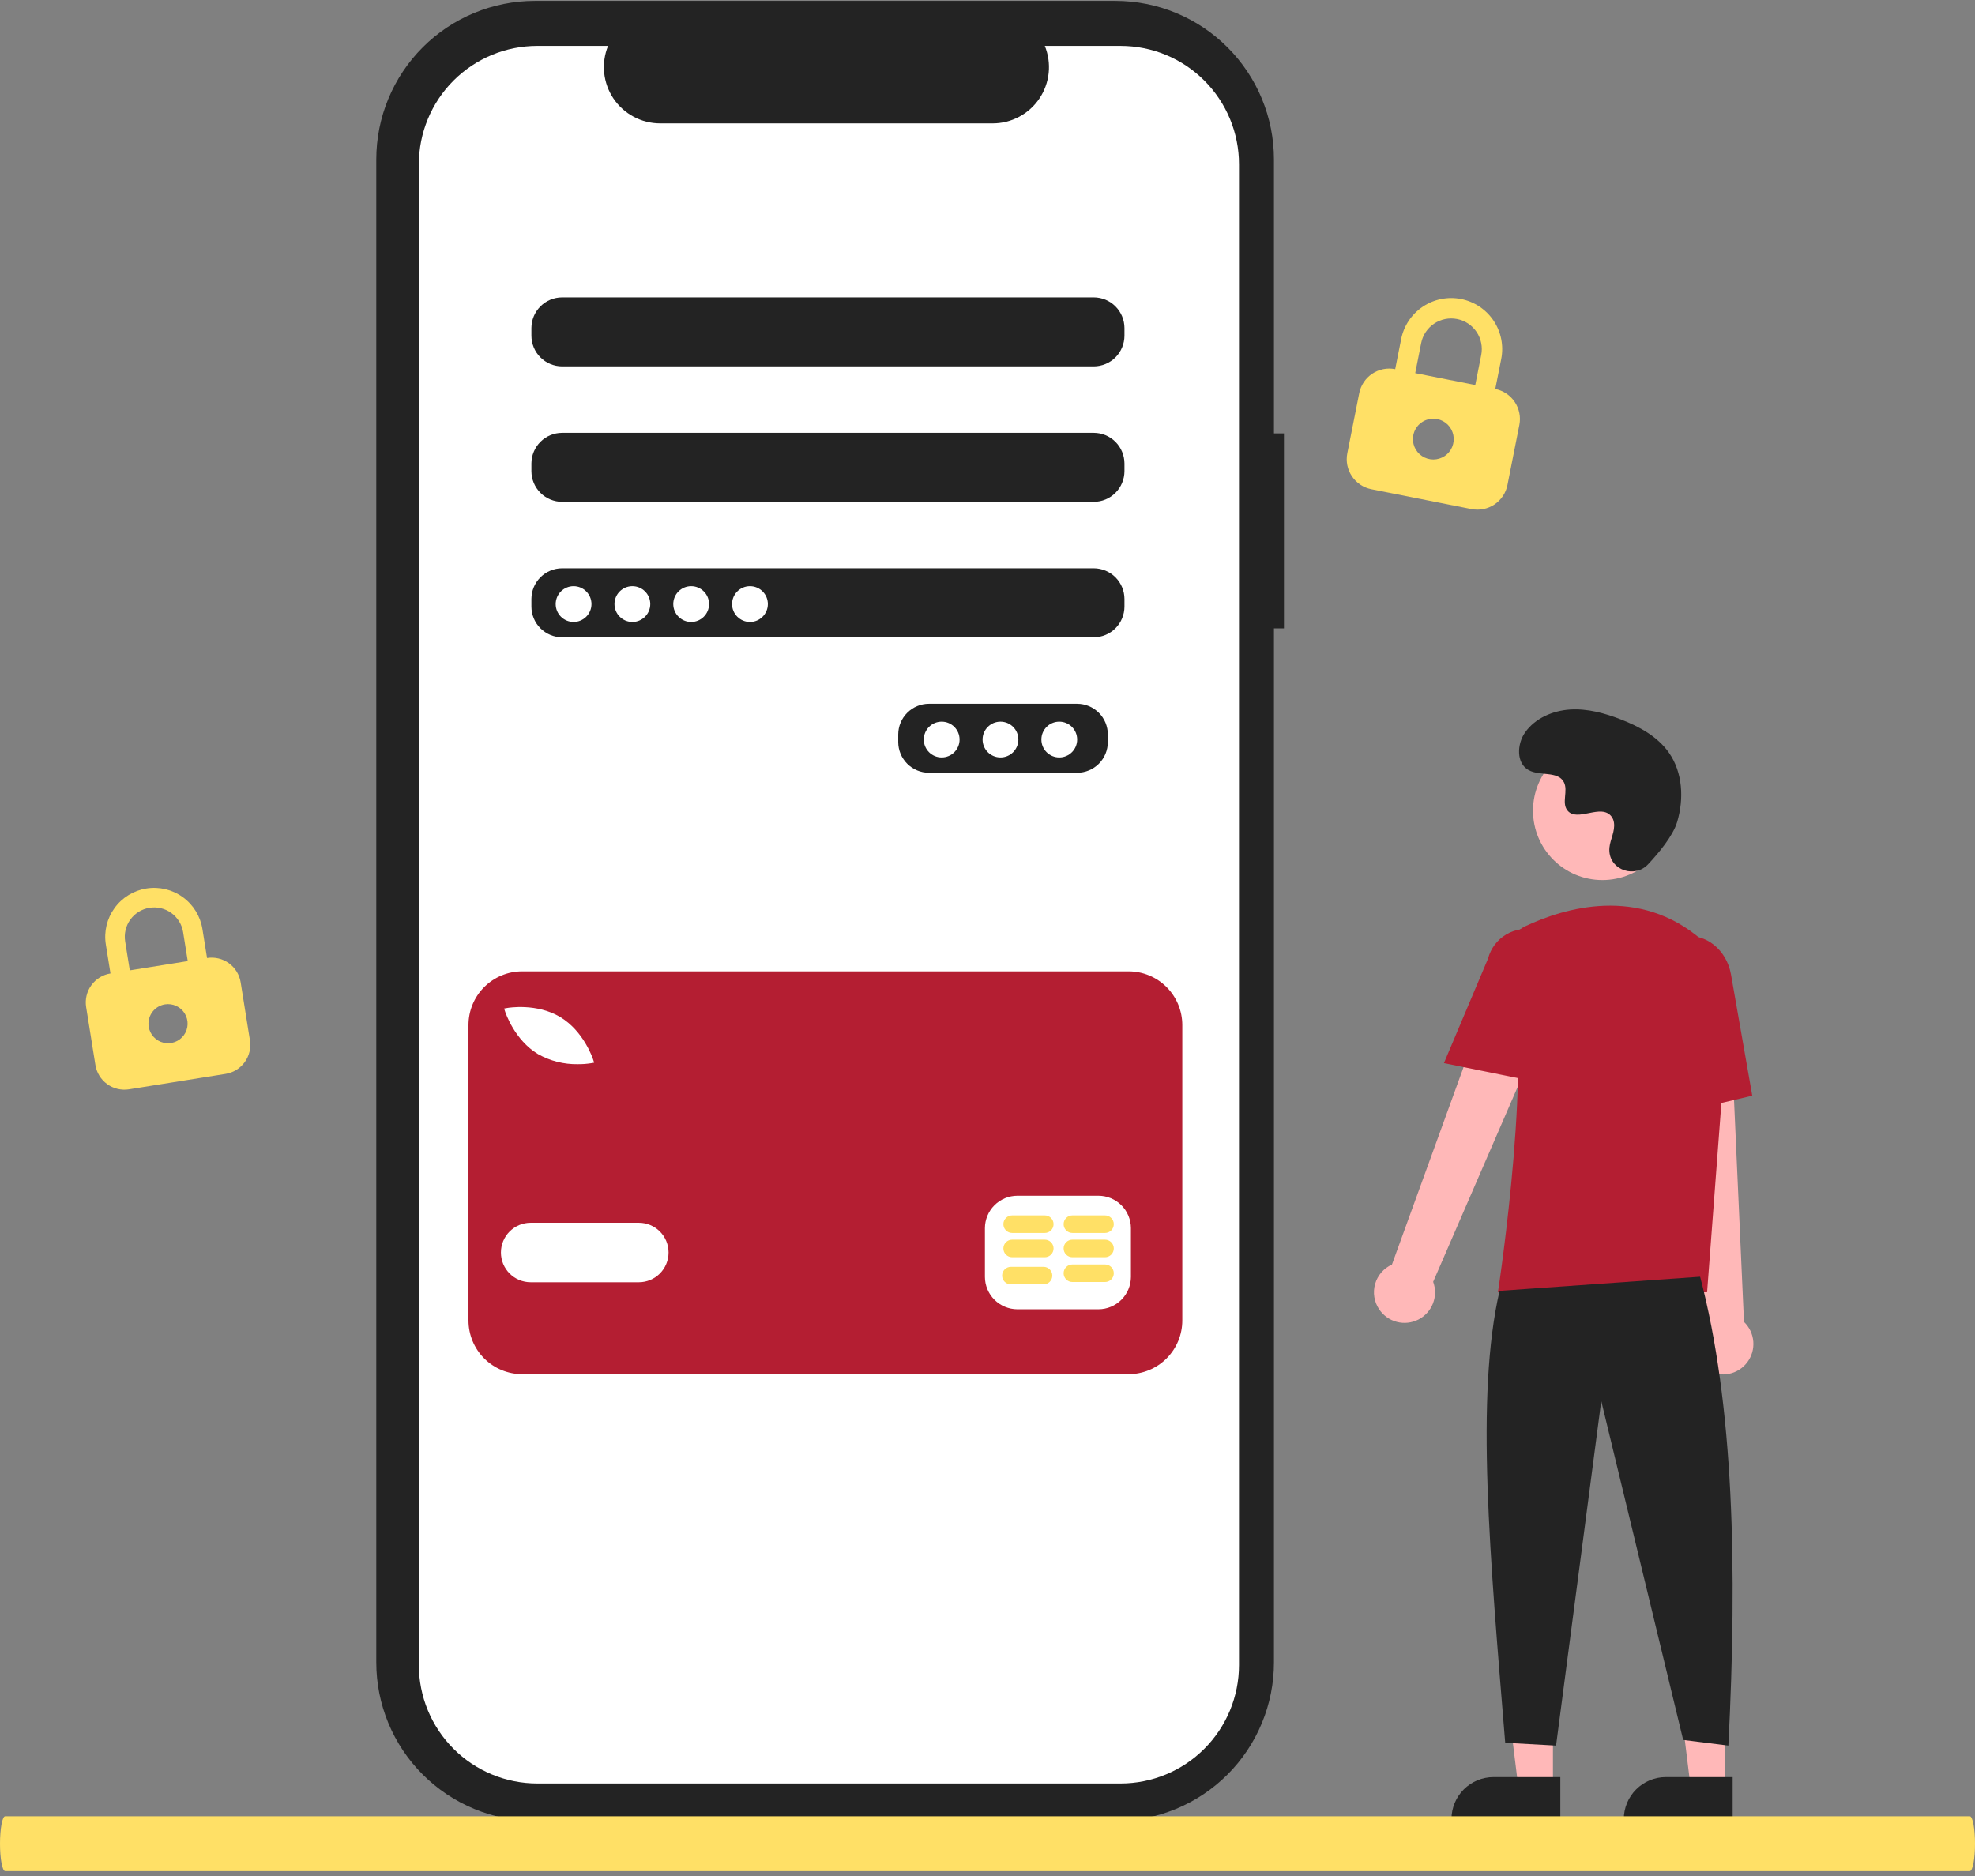 <svg width="360" height="342" viewBox="0 0 360 342" fill="none" xmlns="http://www.w3.org/2000/svg">
<rect x="0" y="0" width="360" height="342" fill="#808080" stroke="none"/>
<path d="M234.038 79.009H232.215V29.065C232.215 21.398 229.169 14.046 223.748 8.625C218.327 3.204 210.975 0.158 203.308 0.158H97.494C93.698 0.158 89.939 0.906 86.432 2.359C82.925 3.811 79.739 5.94 77.055 8.625C74.37 11.309 72.241 14.495 70.788 18.003C69.336 21.51 68.588 25.268 68.588 29.064V303.063C68.588 306.859 69.336 310.618 70.788 314.125C72.241 317.632 74.37 320.819 77.054 323.503C79.739 326.187 82.925 328.316 86.432 329.769C89.939 331.222 93.698 331.97 97.494 331.97H203.308C207.104 331.97 210.863 331.222 214.37 329.769C217.877 328.316 221.064 326.187 223.748 323.503C226.432 320.819 228.562 317.632 230.014 314.125C231.467 310.618 232.215 306.859 232.215 303.063V114.56H234.038V79.009Z" fill="#232323"/>
<path d="M204.258 8.363H190.446C191.081 9.921 191.324 11.61 191.152 13.283C190.98 14.956 190.4 16.561 189.462 17.957C188.524 19.353 187.257 20.497 185.772 21.288C184.288 22.079 182.632 22.492 180.95 22.493H120.331C118.649 22.492 116.993 22.079 115.509 21.288C114.025 20.497 112.758 19.353 111.819 17.957C110.881 16.561 110.301 14.956 110.129 13.283C109.958 11.61 110.2 9.921 110.835 8.363H97.935C92.21 8.363 86.719 10.638 82.67 14.686C78.622 18.734 76.348 24.225 76.348 29.95V303.547C76.348 306.382 76.906 309.189 77.991 311.808C79.076 314.427 80.666 316.806 82.67 318.811C84.675 320.816 87.055 322.406 89.674 323.49C92.293 324.575 95.1 325.134 97.935 325.134H204.258C209.983 325.134 215.474 322.859 219.522 318.811C223.571 314.763 225.845 309.272 225.845 303.547V29.95C225.845 27.115 225.287 24.308 224.202 21.689C223.117 19.07 221.527 16.691 219.522 14.686C217.518 12.681 215.138 11.091 212.519 10.007C209.9 8.922 207.093 8.363 204.258 8.363ZM201.938 135.286C201.933 136.768 201.343 138.188 200.295 139.235C199.247 140.283 197.828 140.874 196.346 140.878H169.321C167.839 140.874 166.419 140.283 165.372 139.235C164.324 138.188 163.733 136.768 163.729 135.286V133.889C163.733 132.407 164.324 130.987 165.372 129.94C166.419 128.892 167.839 128.301 169.321 128.297H196.346C197.828 128.301 199.247 128.892 200.295 129.94C201.343 130.987 201.933 132.407 201.938 133.889V135.286ZM204.966 110.591C204.962 112.072 204.371 113.492 203.324 114.54C202.276 115.587 200.856 116.178 199.375 116.182H102.456C100.974 116.178 99.555 115.587 98.507 114.54C97.459 113.492 96.869 112.072 96.864 110.591V109.193C96.869 107.711 97.459 106.292 98.507 105.244C99.555 104.196 100.974 103.606 102.456 103.601H199.375C200.856 103.606 202.276 104.196 203.324 105.244C204.371 106.292 204.962 107.711 204.966 109.193V110.591ZM204.966 85.895C204.962 87.377 204.371 88.796 203.324 89.844C202.276 90.892 200.856 91.482 199.375 91.487H102.456C100.974 91.482 99.555 90.892 98.507 89.844C97.459 88.796 96.869 87.377 96.864 85.895V84.497C96.869 83.016 97.459 81.596 98.507 80.548C99.555 79.501 100.974 78.91 102.456 78.906H199.375C200.856 78.91 202.276 79.501 203.324 80.548C204.371 81.596 204.962 83.016 204.966 84.497V85.895ZM204.966 61.199C204.962 62.681 204.371 64.101 203.324 65.148C202.276 66.196 200.856 66.787 199.375 66.791H102.456C100.974 66.787 99.555 66.196 98.507 65.148C97.459 64.101 96.869 62.681 96.864 61.199V59.801C96.869 58.32 97.459 56.9 98.507 55.852C99.555 54.805 100.974 54.214 102.456 54.21H199.375C200.856 54.214 202.276 54.805 203.324 55.853C204.371 56.9 204.962 58.32 204.966 59.801V61.199Z" fill="white"/>
<path d="M104.553 113.385C106.354 113.385 107.814 111.924 107.814 110.123C107.814 108.322 106.354 106.861 104.553 106.861C102.751 106.861 101.291 108.322 101.291 110.123C101.291 111.924 102.751 113.385 104.553 113.385Z" fill="white"/>
<path d="M115.27 113.385C117.071 113.385 118.531 111.924 118.531 110.123C118.531 108.322 117.071 106.861 115.27 106.861C113.468 106.861 112.008 108.322 112.008 110.123C112.008 111.924 113.468 113.385 115.27 113.385Z" fill="white"/>
<path d="M125.984 113.385C127.786 113.385 129.246 111.924 129.246 110.123C129.246 108.322 127.786 106.861 125.984 106.861C124.183 106.861 122.723 108.322 122.723 110.123C122.723 111.924 124.183 113.385 125.984 113.385Z" fill="white"/>
<path d="M136.703 113.385C138.504 113.385 139.965 111.924 139.965 110.123C139.965 108.322 138.504 106.861 136.703 106.861C134.902 106.861 133.441 108.322 133.441 110.123C133.441 111.924 134.902 113.385 136.703 113.385Z" fill="white"/>
<path d="M171.648 138.082C173.45 138.082 174.91 136.622 174.91 134.82C174.91 133.019 173.45 131.559 171.648 131.559C169.847 131.559 168.387 133.019 168.387 134.82C168.387 136.622 169.847 138.082 171.648 138.082Z" fill="white"/>
<path d="M182.365 138.082C184.167 138.082 185.627 136.622 185.627 134.82C185.627 133.019 184.167 131.559 182.365 131.559C180.564 131.559 179.104 133.019 179.104 134.82C179.104 136.622 180.564 138.082 182.365 138.082Z" fill="white"/>
<path d="M193.084 138.082C194.885 138.082 196.346 136.622 196.346 134.82C196.346 133.019 194.885 131.559 193.084 131.559C191.283 131.559 189.822 133.019 189.822 134.82C189.822 136.622 191.283 138.082 193.084 138.082Z" fill="white"/>
<path d="M205.717 177.078H95.184C92.587 177.078 90.097 178.11 88.26 179.946C86.424 181.782 85.393 184.273 85.393 186.869V240.723C85.393 243.32 86.424 245.811 88.26 247.647C90.097 249.483 92.587 250.515 95.184 250.515H205.717C208.314 250.515 210.805 249.483 212.641 247.647C214.477 245.811 215.509 243.32 215.509 240.724V186.869C215.509 184.273 214.477 181.782 212.641 179.946C210.805 178.11 208.314 177.078 205.717 177.078ZM92.449 183.757C92.667 183.718 97.843 182.837 102.129 185.416C106.415 187.994 108.061 192.98 108.129 193.191L108.302 193.729L107.746 193.827C106.953 193.951 106.151 194.01 105.348 194.003C102.8 194.052 100.286 193.419 98.066 192.168C93.78 189.59 92.134 184.604 92.066 184.394L91.893 183.856L92.449 183.757ZM116.443 233.757H96.728C95.291 233.757 93.912 233.186 92.895 232.17C91.878 231.153 91.307 229.774 91.307 228.336C91.307 226.898 91.878 225.519 92.895 224.502C93.912 223.486 95.291 222.914 96.728 222.914H116.443C117.881 222.914 119.26 223.486 120.277 224.502C121.293 225.519 121.864 226.898 121.864 228.336C121.864 229.774 121.293 231.153 120.277 232.17C119.26 233.186 117.881 233.757 116.443 233.757ZM206.144 232.772C206.14 234.339 205.515 235.841 204.407 236.949C203.299 238.057 201.797 238.681 200.23 238.686H185.444C183.877 238.681 182.375 238.057 181.267 236.949C180.159 235.841 179.534 234.339 179.53 232.772V223.9C179.534 222.333 180.159 220.831 181.267 219.723C182.375 218.615 183.877 217.99 185.444 217.986H200.23C201.797 217.99 203.299 218.615 204.407 219.723C205.515 220.831 206.14 222.333 206.144 223.9L206.144 232.772Z" fill="#B41E32"/>
<path d="M190.212 230.945H184.267C183.842 230.945 183.435 231.114 183.135 231.414C182.835 231.714 182.666 232.121 182.666 232.546C182.666 232.97 182.835 233.378 183.135 233.678C183.435 233.978 183.842 234.146 184.267 234.146H190.212C190.636 234.146 191.043 233.978 191.343 233.678C191.644 233.378 191.812 232.97 191.812 232.546C191.812 232.121 191.644 231.714 191.343 231.414C191.043 231.114 190.636 230.945 190.212 230.945Z" fill="#FFE066"/>
<path d="M201.421 230.514H195.476C195.051 230.514 194.644 230.682 194.344 230.982C194.044 231.283 193.875 231.69 193.875 232.114C193.875 232.539 194.044 232.946 194.344 233.246C194.644 233.546 195.051 233.715 195.476 233.715H201.421C201.845 233.715 202.252 233.546 202.552 233.246C202.853 232.946 203.021 232.539 203.021 232.114C203.021 231.69 202.853 231.283 202.552 230.982C202.252 230.682 201.845 230.514 201.421 230.514Z" fill="#FFE066"/>
<path d="M190.442 225.994H184.497C184.073 225.994 183.665 226.163 183.365 226.463C183.065 226.763 182.896 227.17 182.896 227.595C182.896 228.019 183.065 228.426 183.365 228.727C183.665 229.027 184.073 229.195 184.497 229.195H190.442C190.867 229.195 191.274 229.027 191.574 228.727C191.874 228.426 192.043 228.019 192.043 227.595C192.043 227.17 191.874 226.763 191.574 226.463C191.274 226.163 190.867 225.994 190.442 225.994Z" fill="#FFE066"/>
<path d="M201.421 225.994H195.476C195.051 225.994 194.644 226.163 194.344 226.463C194.044 226.763 193.875 227.17 193.875 227.595C193.875 228.019 194.044 228.426 194.344 228.727C194.644 229.027 195.051 229.195 195.476 229.195H201.421C201.845 229.195 202.252 229.027 202.552 228.727C202.853 228.426 203.021 228.019 203.021 227.595C203.021 227.17 202.853 226.763 202.552 226.463C202.252 226.163 201.845 225.994 201.421 225.994Z" fill="#FFE066"/>
<path d="M190.442 221.57H184.497C184.073 221.57 183.665 221.739 183.365 222.039C183.065 222.339 182.896 222.746 182.896 223.171C182.896 223.595 183.065 224.003 183.365 224.303C183.665 224.603 184.073 224.771 184.497 224.771H190.442C190.867 224.771 191.274 224.603 191.574 224.303C191.874 224.003 192.043 223.595 192.043 223.171C192.043 222.746 191.874 222.339 191.574 222.039C191.274 221.739 190.867 221.57 190.442 221.57Z" fill="#FFE066"/>
<path d="M201.421 221.57H195.476C195.051 221.57 194.644 221.739 194.344 222.039C194.044 222.339 193.875 222.746 193.875 223.171C193.875 223.595 194.044 224.003 194.344 224.303C194.644 224.603 195.051 224.771 195.476 224.771H201.421C201.845 224.771 202.252 224.603 202.552 224.303C202.853 224.003 203.021 223.595 203.021 223.171C203.021 222.746 202.853 222.339 202.552 222.039C202.252 221.739 201.845 221.57 201.421 221.57Z" fill="#FFE066"/>
<path d="M283.07 325.775H276.757L273.754 301.426H283.071L283.07 325.775Z" fill="#FFB8B8"/>
<path d="M272.24 323.969H284.414V331.634H264.574C264.574 329.601 265.382 327.651 266.819 326.214C268.257 324.776 270.207 323.969 272.24 323.969Z" fill="#232323"/>
<path d="M314.476 325.775H308.163L305.16 301.426H314.477L314.476 325.775Z" fill="#FFB8B8"/>
<path d="M303.652 323.969H315.826V331.634H295.986C295.986 329.601 296.794 327.651 298.231 326.214C299.669 324.776 301.619 323.969 303.652 323.969Z" fill="#232323"/>
<path d="M251.396 238.696C250.942 238.027 250.64 237.266 250.512 236.468C250.383 235.669 250.431 234.853 250.653 234.075C250.874 233.297 251.264 232.577 251.793 231.966C252.323 231.355 252.98 230.868 253.719 230.538L275.178 171.393L285.737 177.155L261.235 233.677C261.707 234.954 261.693 236.36 261.197 237.628C260.702 238.896 259.758 239.938 258.545 240.557C257.332 241.175 255.935 241.328 254.617 240.985C253.299 240.642 252.153 239.827 251.396 238.696Z" fill="#FFB8B8"/>
<path d="M311.249 249.813C310.547 249.41 309.942 248.859 309.477 248.198C309.011 247.537 308.697 246.781 308.555 245.985C308.413 245.189 308.447 244.372 308.655 243.59C308.863 242.809 309.24 242.082 309.759 241.462L303.111 178.896L315.128 179.445L317.891 240.987C318.875 241.929 319.479 243.198 319.589 244.555C319.7 245.912 319.308 247.262 318.49 248.35C317.671 249.438 316.482 250.188 315.147 250.457C313.813 250.727 312.426 250.497 311.249 249.813Z" fill="#FFB8B8"/>
<path d="M292.082 160.438C299.067 160.438 304.729 154.776 304.729 147.791C304.729 140.807 299.067 135.145 292.082 135.145C285.098 135.145 279.436 140.807 279.436 147.791C279.436 154.776 285.098 160.438 292.082 160.438Z" fill="#FFB8B8"/>
<path d="M311.166 235.581H273.039L273.085 235.284C273.153 234.841 279.88 190.776 274.919 176.36C274.421 174.944 274.465 173.393 275.042 172.007C275.619 170.62 276.688 169.497 278.044 168.851C285.135 165.512 298.747 161.4 310.236 171.379C311.927 172.872 313.247 174.737 314.092 176.828C314.938 178.919 315.285 181.178 315.107 183.426L311.166 235.581Z" fill="#B41E32"/>
<path d="M280.364 197.29L263.199 193.808L271.245 174.741C271.727 172.894 272.921 171.313 274.566 170.346C276.211 169.379 278.173 169.103 280.021 169.58C281.869 170.057 283.452 171.248 284.423 172.891C285.395 174.534 285.675 176.495 285.202 178.344L280.364 197.29Z" fill="#B41E32"/>
<path d="M302.351 203.758L301.319 180.103C300.537 175.656 303.082 171.452 306.997 170.765C310.913 170.08 314.737 173.165 315.523 177.644L319.402 199.748L302.351 203.758Z" fill="#B41E32"/>
<path d="M309.897 232.75C316.032 256.115 316.701 285.821 315.046 318.225L306.808 317.195L291.875 255.406L283.637 318.225L274.368 317.71C271.6 283.71 268.904 254.523 273.339 235.325L309.897 232.75Z" fill="#232323"/>
<path d="M300.411 157.567C298.052 160.08 293.67 158.731 293.363 155.298C293.339 155.031 293.34 154.763 293.368 154.497C293.527 152.976 294.405 151.595 294.195 149.989C294.147 149.59 293.998 149.209 293.762 148.883C291.882 146.365 287.469 150.009 285.695 147.73C284.607 146.332 285.886 144.132 285.051 142.57C283.949 140.509 280.685 141.526 278.638 140.397C276.361 139.141 276.497 135.647 277.996 133.521C279.824 130.93 283.03 129.547 286.195 129.347C289.361 129.148 292.504 130.004 295.459 131.155C298.817 132.464 302.147 134.272 304.213 137.225C306.726 140.815 306.968 145.642 305.711 149.841C304.947 152.395 302.338 155.515 300.411 157.567Z" fill="#232323"/>
<path d="M359.06 341.113H0.94C0.691 341.113 0.452 340.586 0.275 339.649C0.099 338.711 0 337.439 0 336.113C0 334.787 0.099 333.516 0.275 332.578C0.452 331.64 0.691 331.113 0.94 331.113H359.06C359.309 331.113 359.548 331.64 359.725 332.578C359.901 333.516 360 334.787 360 336.113C360 337.439 359.901 338.711 359.725 339.649C359.548 340.586 359.309 341.113 359.06 341.113Z" fill="#FFE066"/>
<path d="M26.687 161.972C29.022 161.598 31.409 162.168 33.324 163.554C35.239 164.941 36.524 167.032 36.897 169.366L37.742 174.648C39.143 174.424 40.575 174.765 41.724 175.597C42.873 176.429 43.644 177.684 43.868 179.084L45.558 189.647C45.782 191.048 45.44 192.48 44.608 193.629C43.776 194.778 42.522 195.549 41.121 195.773L23.517 198.589C22.116 198.813 20.684 198.471 19.535 197.639C18.386 196.807 17.615 195.553 17.39 194.152L15.701 183.59C15.477 182.189 15.819 180.757 16.651 179.608C17.483 178.459 18.737 177.688 20.138 177.463L19.293 172.182C18.919 169.848 19.489 167.46 20.875 165.546C22.262 163.631 24.353 162.345 26.687 161.972ZM30.066 183.097C29.178 183.239 28.376 183.712 27.821 184.42C27.267 185.128 27 186.02 27.075 186.916L27.108 187.181C27.22 187.878 27.535 188.526 28.015 189.043C28.494 189.56 29.116 189.923 29.802 190.087C30.488 190.25 31.207 190.207 31.869 189.962C32.53 189.717 33.104 189.281 33.517 188.71C33.931 188.139 34.166 187.458 34.193 186.753C34.219 186.048 34.036 185.351 33.667 184.751C33.297 184.15 32.758 183.672 32.117 183.378C31.476 183.084 30.763 182.986 30.066 183.097ZM27.25 165.493C25.85 165.717 24.595 166.488 23.763 167.637C22.931 168.786 22.59 170.218 22.814 171.619L23.659 176.9L34.221 175.211L33.377 169.929C33.152 168.529 32.381 167.274 31.232 166.442C30.083 165.61 28.651 165.269 27.25 165.493Z" fill="#FFE066"/>
<path d="M266.331 54.511C268.75 54.991 270.879 56.412 272.251 58.462C273.622 60.511 274.123 63.022 273.644 65.441L272.558 70.914C274.01 71.202 275.288 72.055 276.11 73.284C276.933 74.514 277.234 76.021 276.946 77.472L274.776 88.418C274.488 89.869 273.635 91.147 272.405 91.97C271.176 92.793 269.669 93.093 268.218 92.806L249.975 89.188C248.523 88.9 247.245 88.048 246.423 86.818C245.6 85.588 245.299 84.082 245.587 82.63L247.757 71.684C248.045 70.233 248.898 68.955 250.128 68.132C251.358 67.309 252.864 67.009 254.315 67.297L255.401 61.824C255.88 59.405 257.301 57.275 259.351 55.904C261.401 54.532 263.912 54.031 266.331 54.511ZM261.99 76.403C261.07 76.22 260.114 76.392 259.315 76.884C258.516 77.376 257.932 78.152 257.681 79.056L257.618 79.328C257.475 80.049 257.549 80.797 257.831 81.477C258.113 82.156 258.59 82.737 259.202 83.145C259.814 83.553 260.533 83.771 261.269 83.771C262.004 83.77 262.723 83.552 263.335 83.143C263.946 82.734 264.423 82.152 264.704 81.472C264.985 80.793 265.058 80.045 264.914 79.323C264.77 78.602 264.416 77.939 263.895 77.419C263.375 76.9 262.712 76.546 261.99 76.403ZM265.607 58.16C264.156 57.872 262.649 58.172 261.419 58.995C260.19 59.818 259.337 61.096 259.049 62.547L257.964 68.02L268.91 70.191L269.995 64.718C270.283 63.266 269.982 61.76 269.159 60.53C268.336 59.3 267.059 58.447 265.607 58.16Z" fill="#FFE066"/>
</svg>
